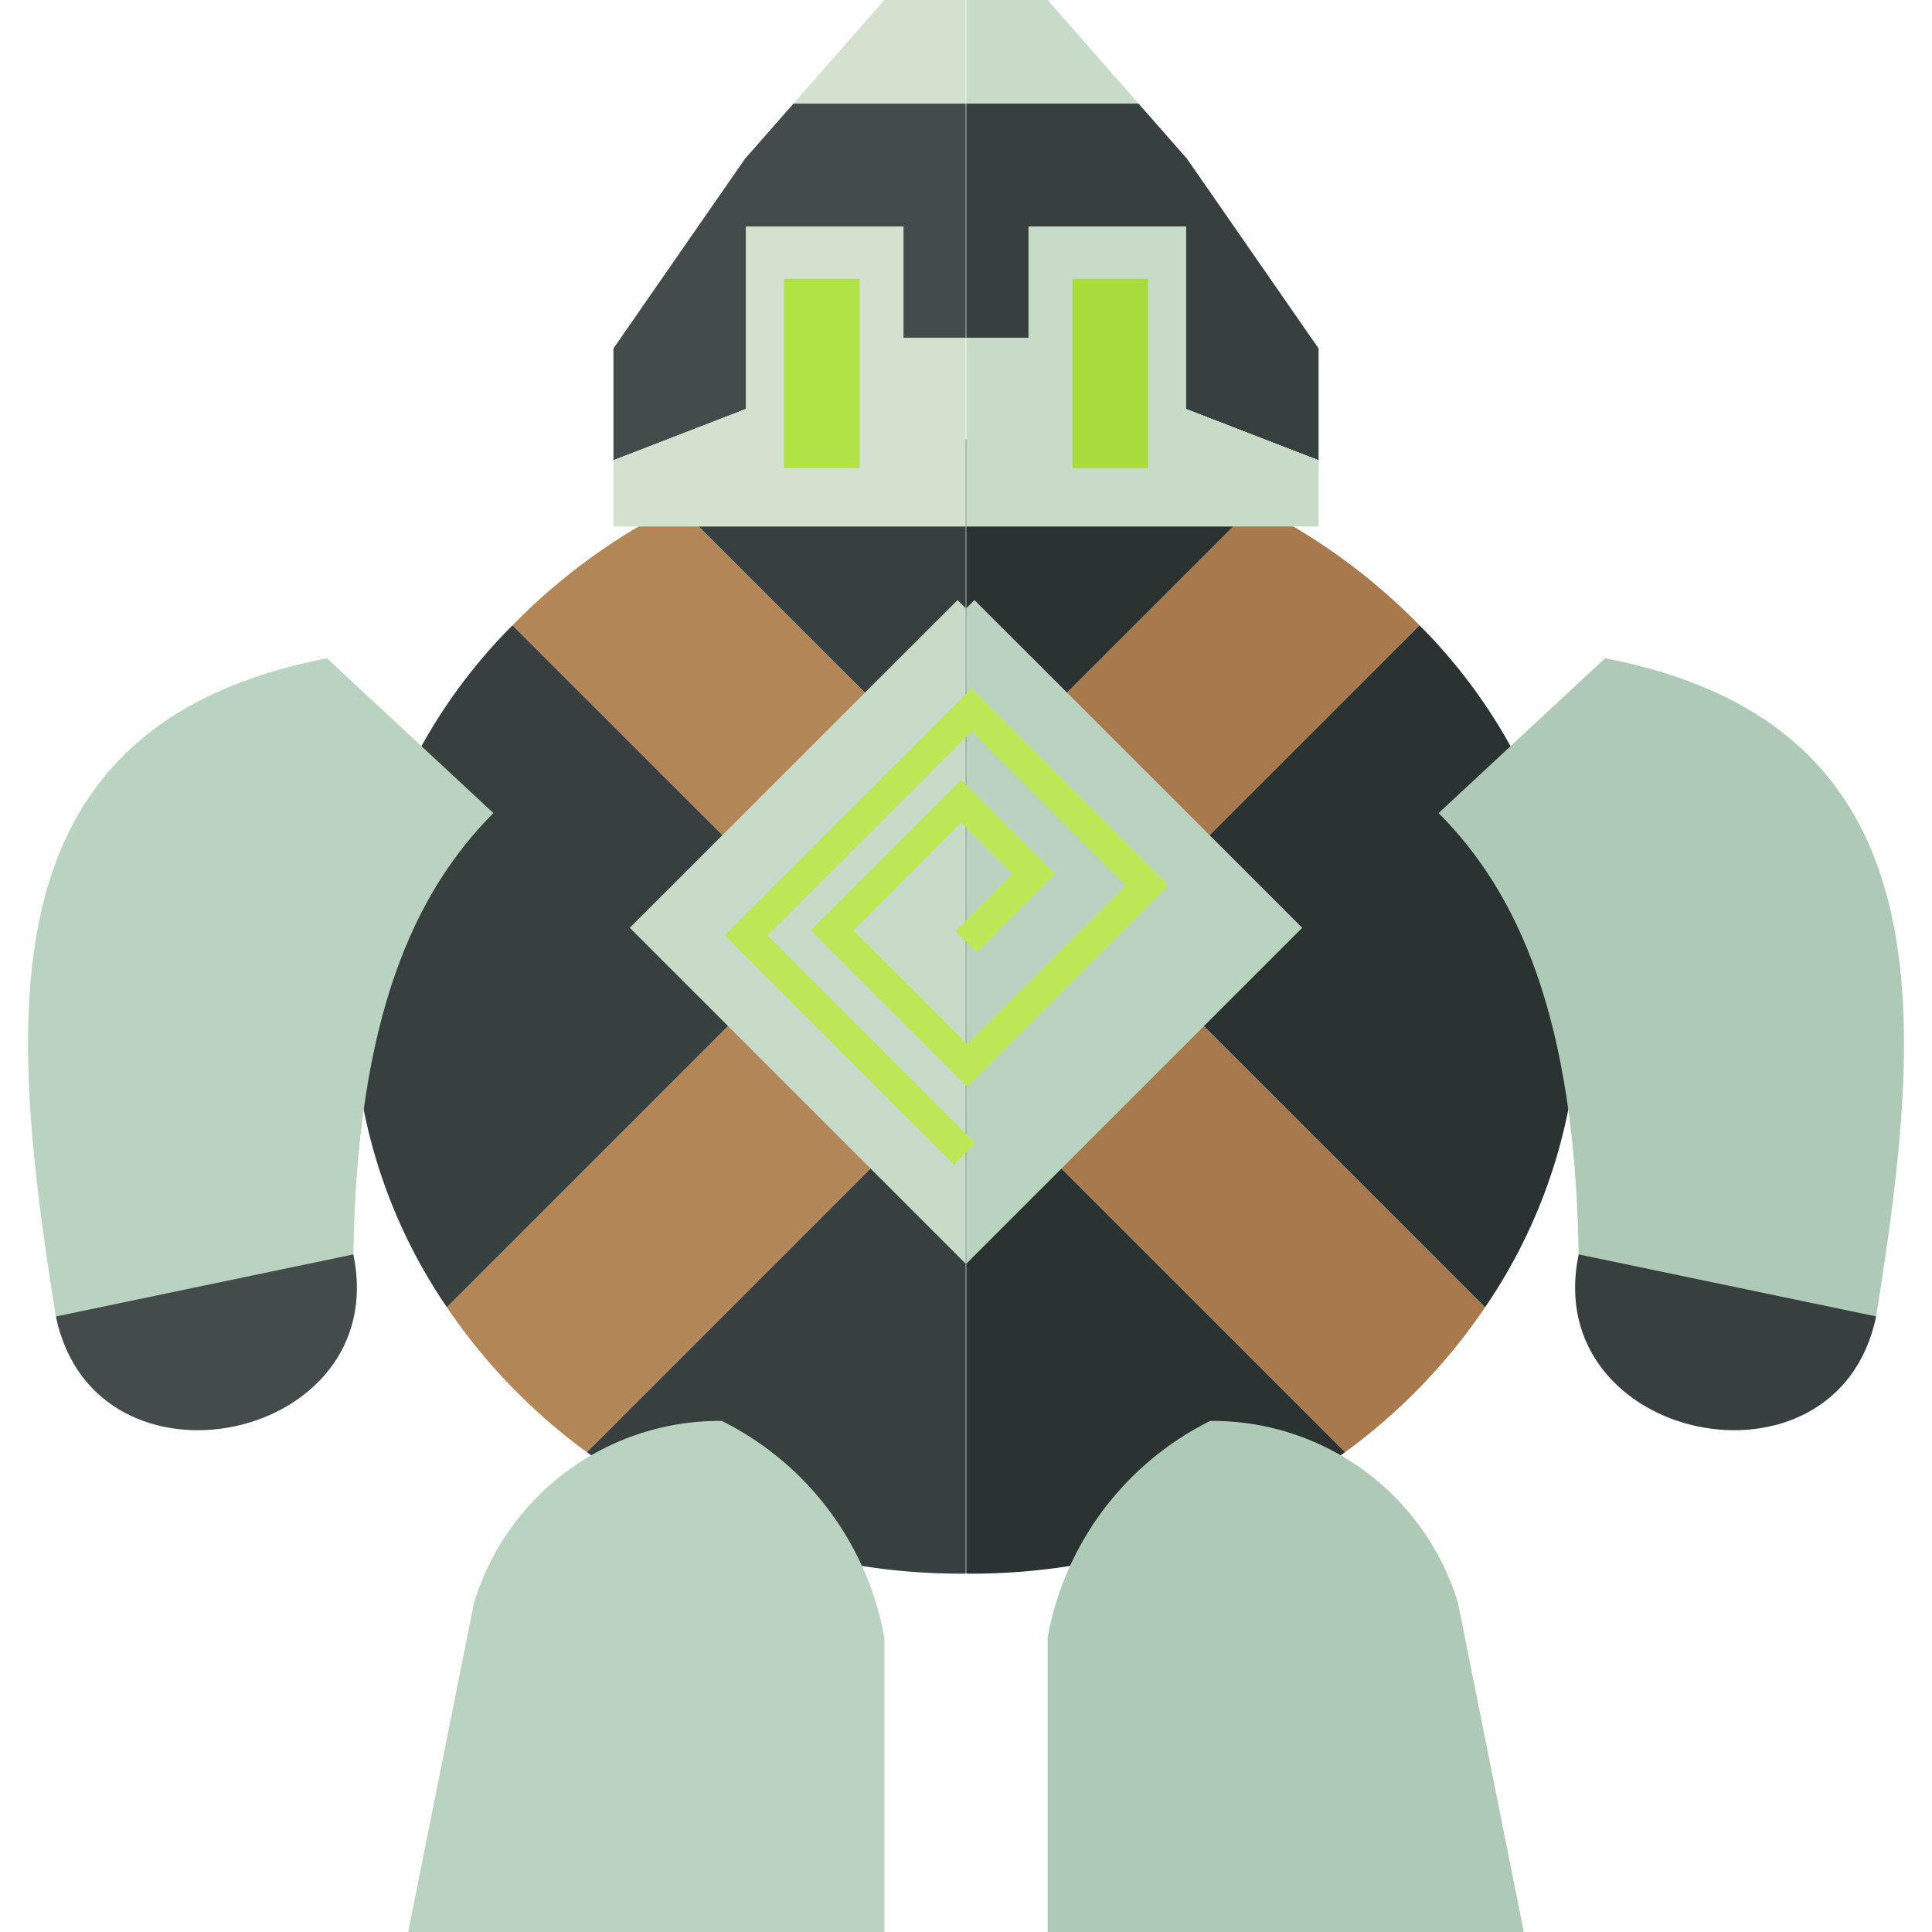 <svg xmlns="http://www.w3.org/2000/svg" viewBox="0 0 32 32"><path d="M22.28 24.052l-5.245-5.244 2.358-2.358 5.204 5.204a8.866 8.866 0 001.55-4.984 9 9 0 00-2.637-6.314l-4.523 4.522-2.358-2.358 4.148-4.148a10.656 10.656 0 00-4.73-1.097l-.043.002v18.786l.042.002a10.533 10.533 0 006.234-2.013z" fill="#2b3332"/><path d="M17.035 18.808l5.245 5.244a9.701 9.701 0 002.317-2.398l-5.204-5.204zm-.405-6.288l2.357 2.358 4.523-4.522a10.057 10.057 0 00-2.733-1.984z" fill="#a7794c"/><path d="M20.045 23.535a4.997 4.997 0 00-2.693 3.591V32h7.887l-1.09-5.45a4.25 4.25 0 00-4.104-3.015z" fill="#afc9b7"/><path d="M26.147 20.778c-.649 3.115 4.28 4.14 4.928 1.026l-3.393-2.437z" fill="#373f3f"/><path d="M26.586 10.902l-2.758 2.565c1.306 1.314 2.26 3.367 2.319 7.31l4.928 1.027c.804-5.022 1.2-9.796-4.489-10.902z" fill="#afc9b7"/><path fill="#c8dac8" d="M17.352 0h-1.348v1.716h2.854L17.352 0z"/><path fill="#373f3f" d="M17.036 3.755h2.607v3.018l2.197.85V5.772l-2.18-3.143-.802-.913h-2.854v3.881h1.032V3.755z"/><path fill="#c8dac8" d="M21.84 7.623l-2.197-.85V3.755h-2.607v1.842h-1.032v3.124h5.836V7.623z"/><path fill="#aadb3d" d="M17.761 4.617h1.254v3.136h-1.254z"/><path fill="#bad3c1" d="M16.14 9.939l-.136.136v10.857l5.565-5.565-5.429-5.428z"/><path d="M9.72 24.052l5.244-5.244-2.357-2.358-5.204 5.204a8.866 8.866 0 01-1.55-4.984 9 9 0 012.637-6.314l4.523 4.522 2.358-2.358-4.148-4.148a10.656 10.656 0 014.73-1.097l.043.002v18.786l-.042.002a10.533 10.533 0 01-6.234-2.013z" fill="#373f3f"/><path d="M14.964 18.808L9.72 24.052a9.701 9.701 0 01-2.317-2.398l5.204-5.204zm.406-6.288l-2.357 2.358-4.523-4.522a10.057 10.057 0 012.733-1.984z" fill="#b38658"/><path d="M11.955 23.535a4.997 4.997 0 012.693 3.591V32H6.761l1.09-5.45a4.25 4.25 0 014.104-3.015z" fill="#bad3c1"/><path d="M5.853 20.778c.649 3.115-4.28 4.14-4.928 1.026l3.393-2.437z" fill="#434c4b"/><path d="M5.414 10.902l2.758 2.565c-1.306 1.314-2.26 3.367-2.319 7.31L.925 21.805c-.804-5.022-1.2-9.796 4.489-10.902z" fill="#bad3c1"/><path fill="#d5e1cf" d="M14.648 0h1.348v1.716h-2.854L14.648 0z"/><path fill="#434c4b" d="M14.964 3.755h-2.607v3.018l-2.197.85V5.772l2.18-3.143.802-.913h2.854v3.881h-1.032V3.755z"/><path fill="#d5e1cf" d="M10.16 7.623l2.197-.85V3.755h2.607v1.842h1.032v3.124H10.16V7.623z"/><path fill="#b1e346" d="M12.984 4.617h1.254v3.136h-1.254z"/><path fill="#c8dac8" d="M15.86 9.939l.136.136v10.857l-5.565-5.565 5.429-5.428z"/><path fill="none" stroke="#bee758" stroke-miterlimit="10" stroke-width=".5" d="M16.004 15.599l1.122-1.122-1.205-1.205-2.136 2.137 2.237 2.237 2.98-2.981-2.908-2.908-3.735 3.736 3.621 3.621"/></svg>